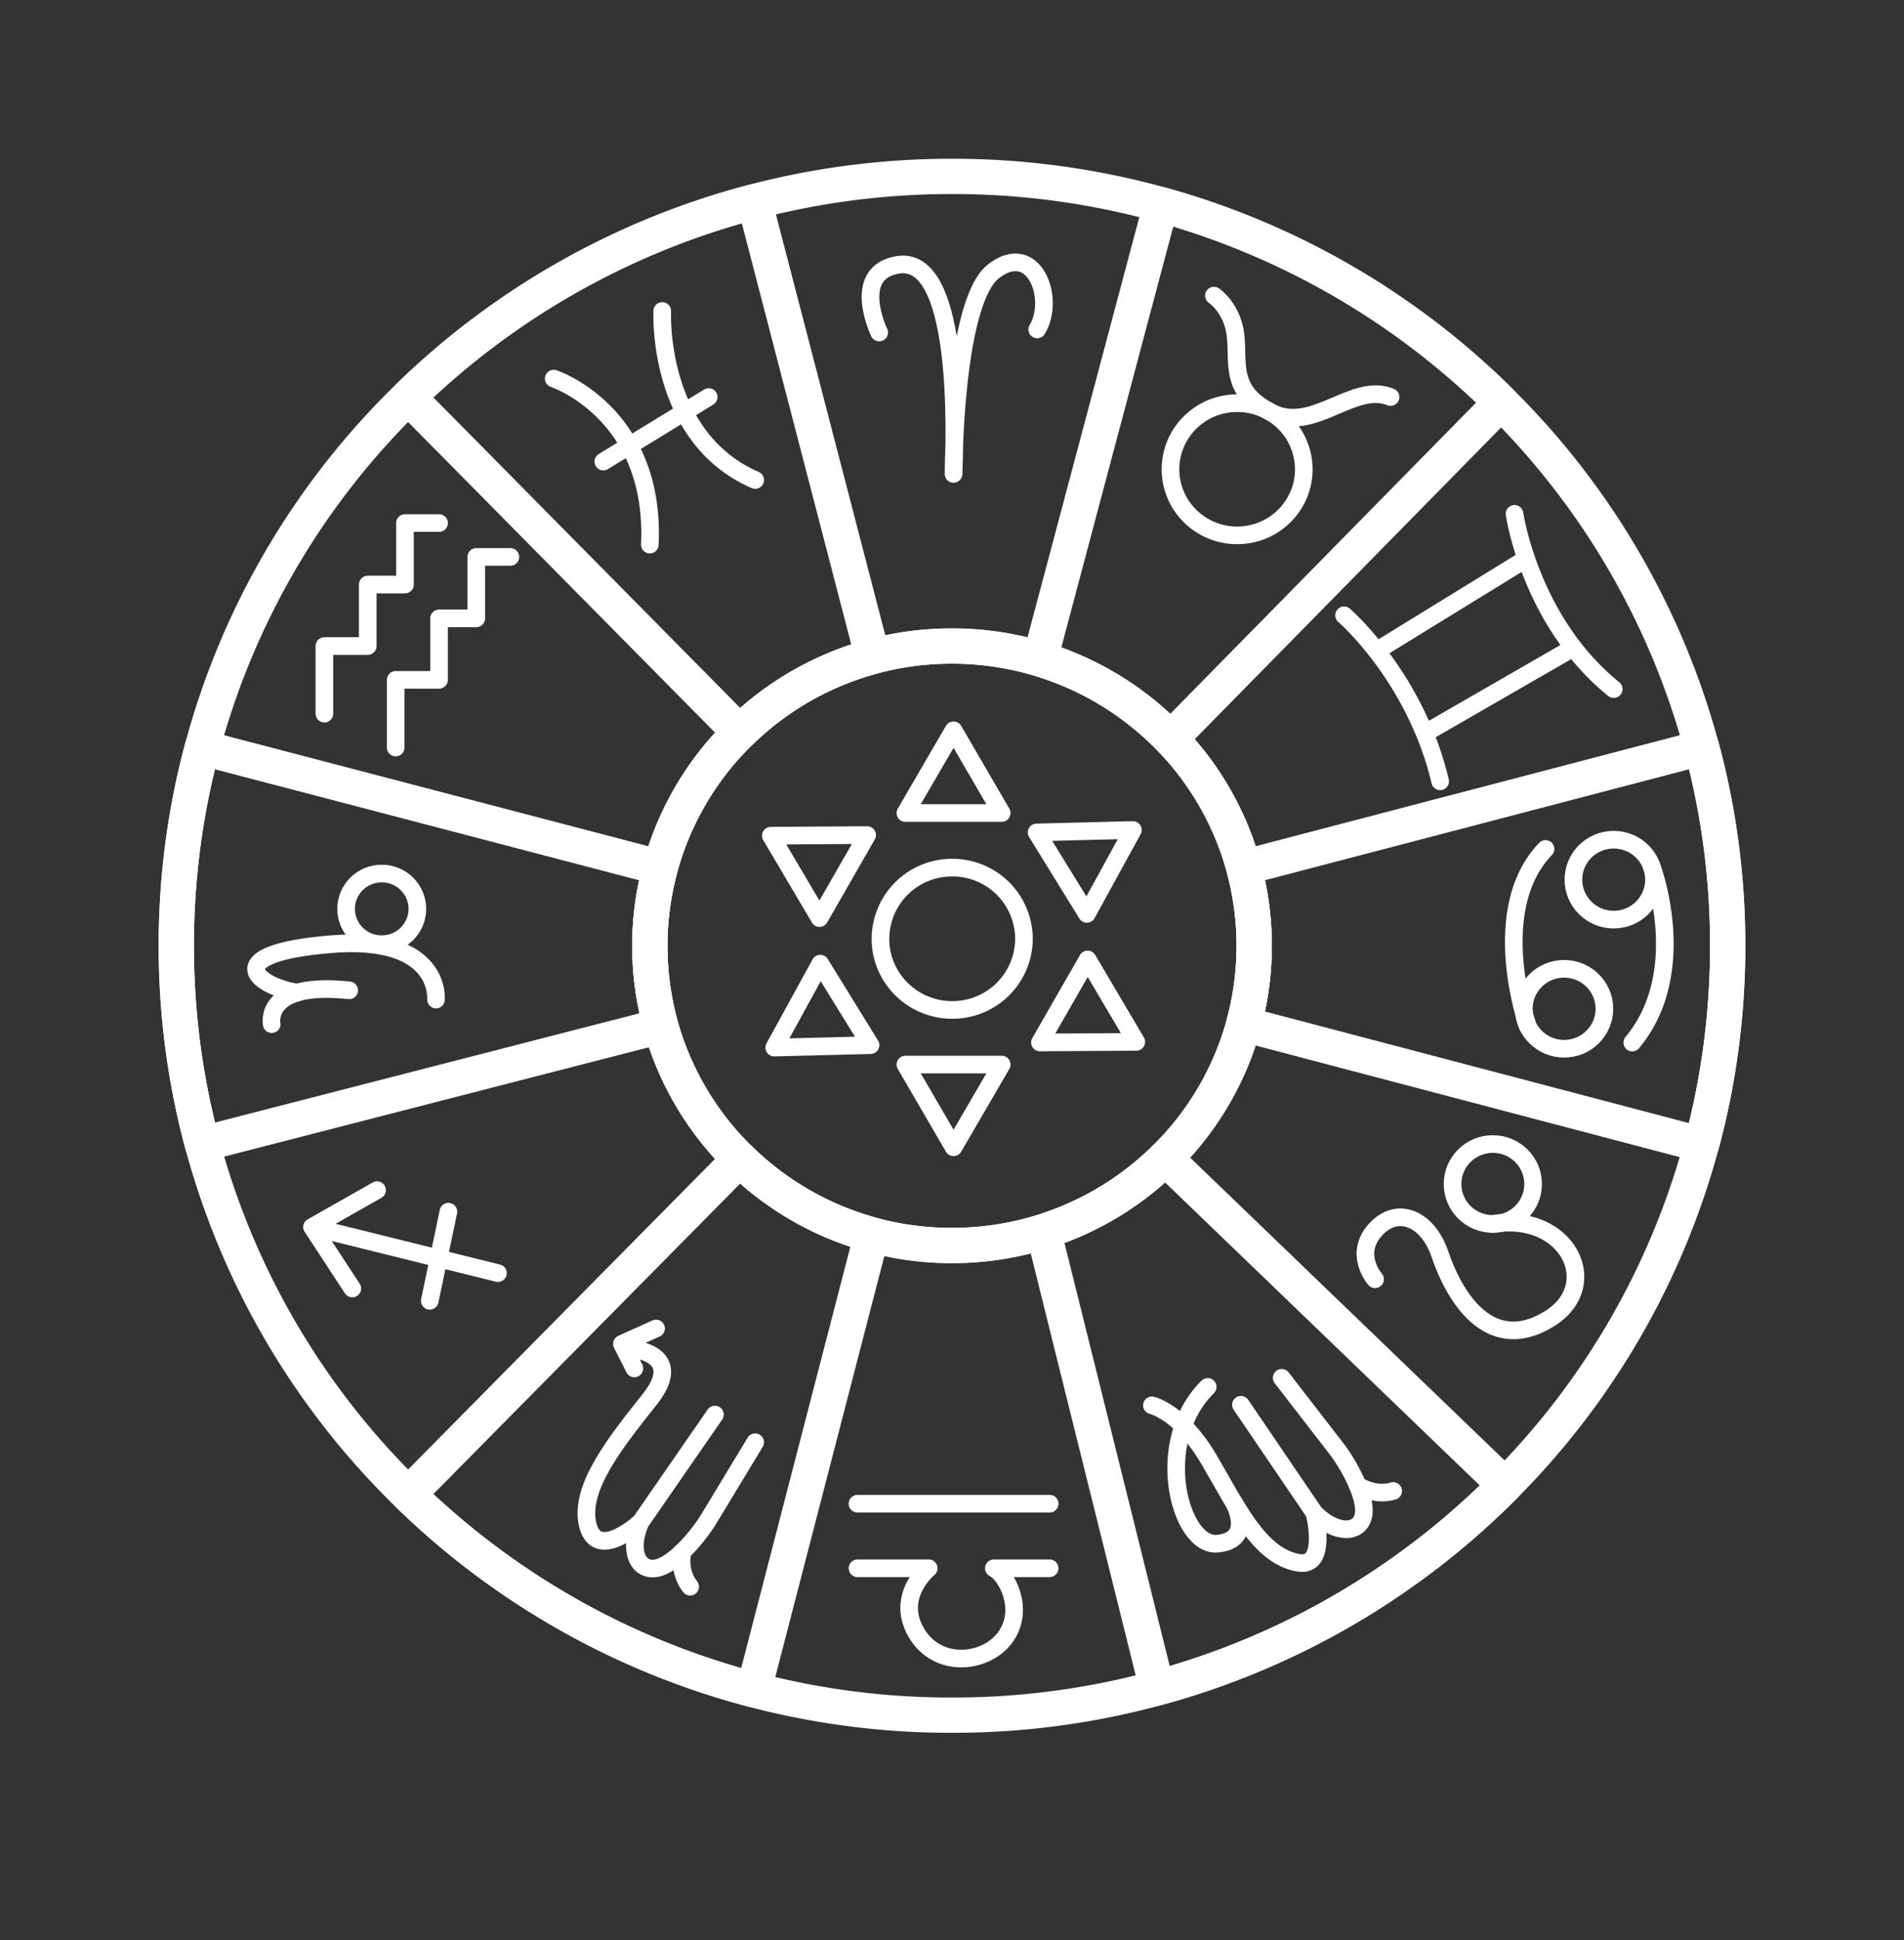 <svg width="54" height="55" fill="none" xmlns="http://www.w3.org/2000/svg"><rect width="100%" height="100%" fill="#333333" stroke="none"/><path d="M24.935 9.425s-.819-1.694.527-1.917c1.582-.261 1.67 3.66 1.582 5.926 0 0 0-4.88 1.143-5.752 1.143-.871 1.758.785 1.23 1.656M15.705 10.732s2.9.959 2.725 4.706M18.782 8.815s-.176 3.573 2.637 4.793M17.111 13.085l2.989-1.83M9.2 20.23v-1.916h1.23V16.57h1.056v-1.743h.967M11.222 21.19v-1.918h1.23v-1.743h1.056v-1.742h.967M7.706 29.032s-.264-1.22 2.198-.959" stroke="#fff" stroke-width=".5" stroke-miterlimit="10" stroke-linecap="round" stroke-linejoin="round"/><path d="M12.365 28.335s.176-1.83-2.989-1.569c-3.164.262-2.159 1.175-.947 1.372" stroke="#fff" stroke-width=".5" stroke-miterlimit="10" stroke-linecap="round" stroke-linejoin="round"/><path d="M10.827 26.766c.558 0 1.01-.448 1.01-1.002 0-.553-.452-1.002-1.01-1.002-.559 0-1.011.449-1.011 1.002 0 .554.452 1.002 1.01 1.002ZM14.123 36.09l-5.274-1.307M10.694 33.737 8.85 34.783l1.142 1.743M12.717 34.347l-.528 2.527M21.418 40.883 20.1 43.062c-.264.435-.967 1.307-1.495 1.394-.527.087-.79-.523-.44-1.307 0 0-1.23 1.133-1.493.087-.264-1.046.79-2.353 1.758-3.573.966-1.22-.352-1.394-.352-1.394M20.276 40.099l-2.11 3.05" stroke="#fff" stroke-width=".5" stroke-miterlimit="10" stroke-linecap="round" stroke-linejoin="round"/><path d="M19.354 43.987s-.133.556.22.992M36.35 39.057l1.56 2.017c.311.403.87 1.372.758 1.89-.113.518-.782.537-1.388-.075 0 0 .4 1.567-.468 1.41-1.11-.202-1.74-1.595-2.53-2.935-.788-1.34-1.613-1.527-1.613-1.527M35.195 39.822l2.085 3.067" stroke="#fff" stroke-width=".5" stroke-miterlimit="10" stroke-linecap="round" stroke-linejoin="round"/><path d="M38.503 42.102s.473.327 1.01.163M18.606 37.659l-.967.436.352.697M24.32 42.626h5.45M24.32 44.456h2.02s-.966.784-.35 1.83c.615 1.045 2.021.871 2.549.087.527-.784 0-1.743-.352-1.917h1.582M35.013 42.626s.558 1.046-.497 1.133c-1.055.087-1.846-2.876-.264-4.444M42.339 34.696c.63 0 1.142-.507 1.142-1.133 0-.625-.511-1.133-1.142-1.133-.631 0-1.143.508-1.143 1.133 0 .626.512 1.133 1.143 1.133Z" stroke="#fff" stroke-width=".5" stroke-miterlimit="10" stroke-linecap="round" stroke-linejoin="round"/><path d="M38.999 36.264s-.616-.697 0-1.394c.615-.697 1.494-.349 1.845.697.352 1.046 1.332 2.887 3.077 1.83 1.582-.958.528-3.05-1.582-2.701M45.767 26.069c.63 0 1.142-.507 1.142-1.133s-.511-1.133-1.142-1.133c-.631 0-1.143.507-1.143 1.133s.512 1.133 1.143 1.133ZM44.36 29.729c.631 0 1.143-.507 1.143-1.133s-.512-1.133-1.143-1.133c-.63 0-1.142.507-1.142 1.133s.511 1.133 1.142 1.133Z" stroke="#fff" stroke-width=".5" stroke-miterlimit="10" stroke-linecap="round" stroke-linejoin="round"/><path d="M46.856 24.594s1.108 2.956-.562 4.96M43.33 29.087s-1.167-3.28.503-5.022M42.954 14.567s.44 3.05 2.813 4.967M38.12 17.442s2.022 1.743 2.725 4.706M43.287 15.839l-4.024 2.474M44.624 18.36l-4.218 2.43M35.087 15.176c1.044 0 1.89-.838 1.89-1.873a1.882 1.882 0 0 0-1.89-1.874c-1.043 0-1.89.839-1.89 1.874 0 1.034.847 1.873 1.89 1.873Z" stroke="#fff" stroke-width=".5" stroke-miterlimit="10" stroke-linecap="round" stroke-linejoin="round"/><path d="M34.428 8.38s.527.348.615 1.132c.088.785-.183 1.57 1.007 2.18 1.19.609 2.333-.873 3.388-.437" stroke="#fff" stroke-width=".5" stroke-miterlimit="10" stroke-linecap="round" stroke-linejoin="round"/><path d="M48.263 21.196a21.738 21.738 0 0 0-5.69-9.791 22.006 22.006 0 0 0-9.65-5.605A22.18 22.18 0 0 0 27 5c-1.937 0-3.814.248-5.604.715h0a22.022 22.022 0 0 0-9.818 5.54 21.745 21.745 0 0 0-5.841 9.94A21.612 21.612 0 0 0 5 26.81c0 1.944.257 3.828.739 5.621a21.75 21.75 0 0 0 5.839 9.933A22.02 22.02 0 0 0 27 48.62a22.03 22.03 0 0 0 15.683-6.515v0a21.727 21.727 0 0 0 5.574-9.657h0c.485-1.798.742-3.688.742-5.638 0-1.941-.255-3.823-.736-5.613Zm-18.67 13.713a8.615 8.615 0 0 1-2.593.397 8.565 8.565 0 0 1-6.02-2.45h-.002a8.472 8.472 0 0 1-2.272-3.898 8.436 8.436 0 0 1-.276-2.149 8.457 8.457 0 0 1 2.55-6.045 8.567 8.567 0 0 1 6.02-2.45 8.598 8.598 0 0 1 6.196 2.627h0a8.438 8.438 0 0 1 2.078 8.09 8.465 8.465 0 0 1-2.226 3.798 8.566 8.566 0 0 1-3.455 2.08Z" stroke="#fff" stroke-miterlimit="10" stroke-linecap="round" stroke-linejoin="round"/><path d="m42.573 11.405-9.376 9.536h-.001a8.554 8.554 0 0 0-3.511-2.202l-.091-.425L32.924 5.8a22.01 22.01 0 0 1 9.649 5.605ZM24.67 18.314l-.04.329a8.567 8.567 0 0 0-3.65 2.121h-.001l-9.401-9.508a22.02 22.02 0 0 1 9.818-5.541h0l3.275 12.599ZM18.43 26.81c0 .742.096 1.462.276 2.149l-.1.16L5.738 32.43A21.624 21.624 0 0 1 5 26.81c0-1.942.255-3.824.736-5.614l12.99 3.397a8.397 8.397 0 0 0-.296 2.217ZM24.688 35.131l-3.31 12.77a22.021 22.021 0 0 1-9.8-5.538l9.4-9.508h.002a8.568 8.568 0 0 0 3.694 2.134l.014.142ZM42.684 42.104v0a22.031 22.031 0 0 1-9.87 5.746l-3.22-12.94v0a8.57 8.57 0 0 0 3.454-2.08h0l9.636 9.274ZM49 26.81c0 1.95-.258 3.84-.742 5.637l-12.983-3.415-.001-.001a8.42 8.42 0 0 0 .296-2.221c0-.767-.102-1.51-.295-2.217l12.989-3.397c.48 1.79.736 3.672.736 5.614Z" stroke="#fff" stroke-miterlimit="10" stroke-linecap="round" stroke-linejoin="round"/><path d="M35.57 26.81a8.422 8.422 0 0 1-2.522 6.02A8.568 8.568 0 0 1 27 35.306a8.566 8.566 0 0 1-6.02-2.45h-.002a8.472 8.472 0 0 1-2.272-3.897 8.431 8.431 0 0 1-.276-2.15 8.457 8.457 0 0 1 2.55-6.045 8.567 8.567 0 0 1 6.02-2.45 8.595 8.595 0 0 1 6.196 2.627h0a8.439 8.439 0 0 1 2.374 5.869Z" stroke="#fff" stroke-miterlimit="10" stroke-linecap="round" stroke-linejoin="round"/><path d="M27.006 28.629a2.026 2.026 0 0 0 2.035-2.017 2.026 2.026 0 0 0-2.035-2.017 2.026 2.026 0 0 0-2.035 2.017c0 1.114.912 2.017 2.035 2.017ZM27.044 20.702l-1.365 2.345h2.73l-1.365-2.345ZM27.044 32.522l-1.365-2.345h2.73l-1.365 2.345ZM32.226 29.534l-1.38-2.336-1.351 2.353 2.73-.017ZM21.862 23.69l2.731-.018-1.35 2.353-1.38-2.335ZM32.13 23.528l-2.73.069 1.425 2.309 1.305-2.378ZM21.959 29.696l1.305-2.378 1.425 2.309-2.73.069Z" stroke="#fff" stroke-width=".5" stroke-miterlimit="10" stroke-linecap="round" stroke-linejoin="round"/></svg>